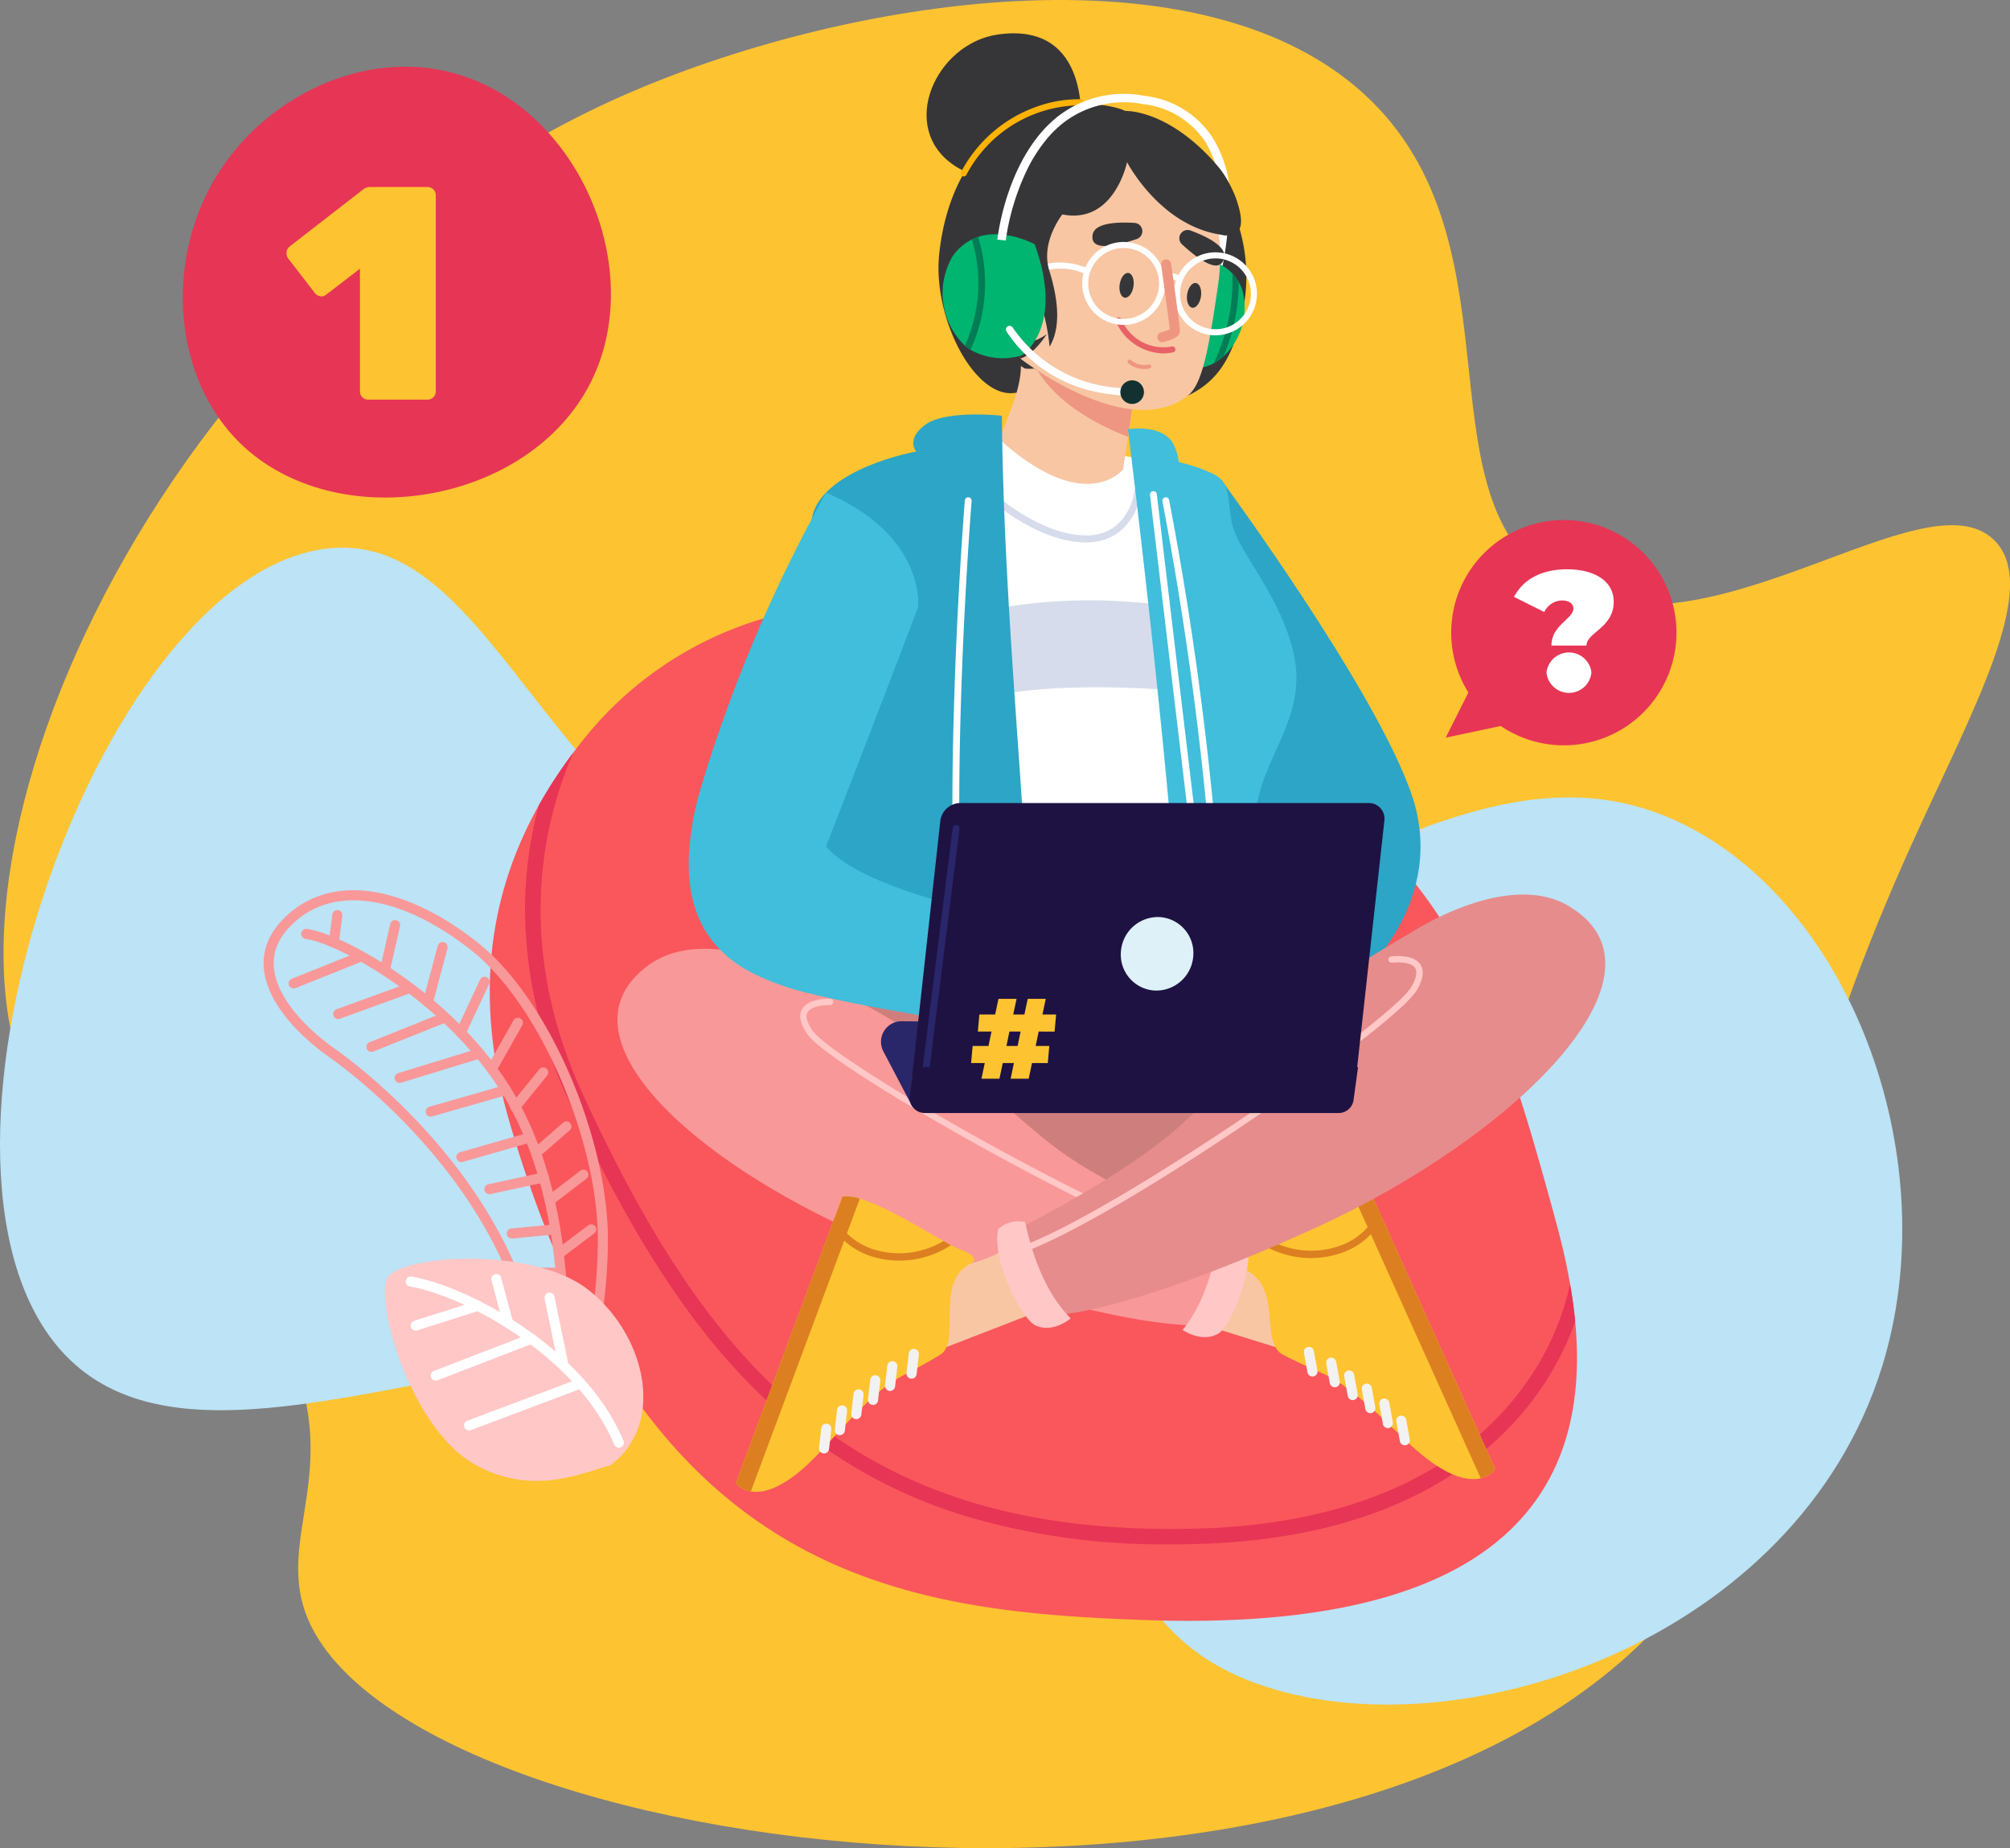 <svg xmlns="http://www.w3.org/2000/svg" width="200" height="183.857" viewBox="0 0 200 183.857"><rect x="0" y="0" width="200" height="183.857" fill="#808080" stroke="none"/><g transform="translate(-28.043 -432.655)"><path d="M89.906,442.219C41.59,463.613,17.347,523.877,33.252,544.783c6.134,8.062,18.159,9.331,23.727,22.537,4.909,11.644-1.258,18.2,1.453,25.756,8.894,24.784,105.169,37.48,136.548-.92,14.073-17.222,2.325-29.1,23.242-75.428,6.03-13.355,13.02-25.689,8.232-30.356-6.892-6.717-28.193,12.192-42.8,4.641-15.01-7.757-3.771-33.2-19.175-48.334C147.967,426.458,111.561,432.63,89.906,442.219Z" fill="#fdc331"/><path d="M215.317,568.6c-8.446,27.268-42.212,38.646-62.089,31.585-13.328-4.735-11.906-14.74-25.223-24.576-32.459-23.979-75.986,9.554-93.3-7.978-17.589-17.81,2.68-77.376,25.663-80.379,17.788-2.325,22.082,31.206,53.264,39.7,34.881,9.508,57.428-24.838,82.316-12.1C212.484,523.308,221.624,548.235,215.317,568.6Z" fill="#bce3f6"/><path d="M142.028,593.821c-24.638-.865-50.12-4.225-63.31-49.625C74.8,530.7,77.347,520.48,81.65,512.78a46.917,46.917,0,0,1,3.44-5.257l0,0q.681-.908,1.375-1.756a35.856,35.856,0,0,1,40.082-10.821,156.991,156.991,0,0,1,27.5,12.877c18.444,11.3,22.77,24.189,28.8,46.3.518,1.9,1.035,4.027,1.427,6.287.211,1.209.385,2.455.505,3.723C186.113,578.263,180.661,595.18,142.028,593.821Z" fill="#f9575c"/><path d="M184.778,564.127a29.054,29.054,0,0,1-3.537,6.862c-4.659,6.675-14.36,14.741-34.12,15.262q-1.3.035-2.575.033a68.779,68.779,0,0,1-20.291-2.769,49.614,49.614,0,0,1-16.986-8.964c-8.465-6.83-15.441-16.821-22.616-32.4a45.3,45.3,0,0,1-4.367-18.529A40.37,40.37,0,0,1,81.65,512.78a46.917,46.917,0,0,1,3.44-5.257c-.3.706-.6,1.444-.883,2.214-2.581,7.079-4.358,18.338,1.834,31.779,12.594,27.335,27.2,44.093,61.041,43.207,19.12-.5,28.448-8.222,32.9-14.61a26.836,26.836,0,0,0,4.286-9.709C184.484,561.613,184.658,562.859,184.778,564.127Z" fill="#e73555"/><path d="M149.534,480.345s15.468,20.988,19,31.44-5.035,17.881-5.035,17.881l-7.953,2.983S147.369,495.737,149.534,480.345Z" fill="#2ca5c6"/><path d="M148.17,539.131c-6.761,2.242-23.278,8.117-30.454,5.738a6.711,6.711,0,0,1-.856-.347,4.511,4.511,0,0,1-1.851-1.562c-2.813-4.285-5.6-22.25-4.35-32.813.157-1.319.233-2.752.259-4.256.036-2.214-.037-4.584-.131-6.97-.354-8.97-1.767-15.164,2.07-17.343a44.774,44.774,0,0,1,10.582-4.151c1.721-.412,4.538-1.274,6.513-1.234l8.555,1.554s7.382,1.231,9.086,2.489,2.574,6.792,5.651,11.863,3.745,10.155.807,15.722c-2.557,4.841-2.107,3-2.442,10.949C151.2,528.5,161.37,534.757,148.17,539.131Z" fill="#fff"/><path d="M129.127,471.722l11.529,1.647c7.486-.748,9.871-3.725,11.1-10.019a17.045,17.045,0,0,0-.4-8.035,10.1,10.1,0,0,0-1.815-5.759c-5.059-6.1-9.515-5.86-9.515-5.86-2.263-1.038-9.742-1.749-14.675,4.239l0,0c-.156.133-3.163,3.319-3.857,10.01C120.829,464.325,125.084,472.471,129.127,471.722Z" fill="#363638"/><g opacity="0.8"><path d="M125.462,493.524a53.425,53.425,0,0,1,21.1-.187l.286,8.177s-13.007-1.446-21.2.639Z" fill="#ccd3e6"/></g><path d="M140.7,473.267l-.9,6.077s-3.719,4.77-12.335-3.011c.981-2.474,2.483-5.652,2.1-8.092a13.357,13.357,0,0,0,1.712,1.265c.221.142.459.29.712.444C134.224,471.309,137.64,473.051,140.7,473.267Z" fill="#f8c6a3"/><path d="M140.7,473.267l-.423,2.844c-2.513-.965-6.86-3.061-9.006-6.6.221.142.459.29.712.444C134.224,471.309,137.64,473.051,140.7,473.267Z" fill="#ee9681"/><g opacity="0.8"><path d="M136.112,486.618c-.125,0-.252,0-.382-.01-5.065-.261-9.707-4.732-9.9-4.922a.347.347,0,0,1,.484-.5c.046.045,4.654,4.478,9.455,4.726,4.6.242,5.156-4.321,5.177-4.515a.347.347,0,0,1,.69.075C141.627,481.527,141.021,486.618,136.112,486.618Z" fill="#ccd3e6"/></g><g opacity="0.8"><path d="M121.756,527.549a.358.358,0,0,1-.094-.1.362.362,0,0,1,.122-.5,42.582,42.582,0,0,1,17.047-5.871,31.228,31.228,0,0,1,7.515-.081.361.361,0,0,1-.107.715,31.124,31.124,0,0,0-7.352.087,41.845,41.845,0,0,0-16.729,5.768A.361.361,0,0,1,121.756,527.549Z" fill="#ccd3e6"/></g><path d="M130.365,542.384a42.983,42.983,0,0,1-15.35-9.271c-.3-.274-.584-.546-.859-.813-1.947-1.891-3.32-.919-3.916-2.009-2.275-4.164-.983-20.5,0-26.5s-3.156-16.987-.929-20.916,9.9-5.3,9.9-5.3-1.086-1.267.975-2.715,7.544-.848,7.544-.848C127.991,499.975,131.67,524.09,130.365,542.384Z" fill="#2ca5c6"/><path d="M124.382,534.942a.339.339,0,0,1-.335-.287c-2.77-18.008-.031-51.878,0-52.218a.339.339,0,1,1,.676.056c-.028.339-2.76,34.13,0,52.058a.339.339,0,0,1-.284.387A.313.313,0,0,1,124.382,534.942Z" fill="#fff"/><path d="M156.73,531.051a18.684,18.684,0,0,1-10.245,10.785c-1-19.8-3.275-42.417-6.206-66.475,0,0,3.086-.543,4.374,1.222a4.911,4.911,0,0,1,.674,2.047,15.922,15.922,0,0,1,3.305,1.11c1.728.8,1.529,1.91,1.942,4.716s4.746,7.148,6.156,13.031-2.328,9.634-3.495,14.57S156.73,531.051,156.73,531.051Z" fill="#40bedb"/><path d="M149.8,534.115a.339.339,0,0,1-.339-.33,335.46,335.46,0,0,0-5.751-51.252.339.339,0,1,1,.665-.137,336.3,336.3,0,0,1,5.764,51.37.339.339,0,0,1-.329.349Z" fill="#fff"/><path d="M149.008,534.115a.339.339,0,0,1-.336-.3c-2.389-19.86-6.163-51.6-6.2-51.922a.339.339,0,0,1,.674-.08c.038.318,3.812,32.061,6.2,51.921a.338.338,0,0,1-.3.377A.281.281,0,0,1,149.008,534.115Z" fill="#fff"/><path d="M128.949,548.376a18.646,18.646,0,0,0,5.1,2.285c13.854,4.409,26.557-2.707,26.557-2.707.768-3.794.293-8.1-.985-9.684a1.39,1.39,0,0,0,.135-1.23L172.506,523.8c-7.251,6.008-16.22,7.975-23.2,12.194h0c-2.012,1.216-3.821,2.287-5.146,3.031a11.5,11.5,0,0,1-7.135.9,34.807,34.807,0,0,1-9.661-3.111s-15.878-7.2-18.855-6.957C106.189,530.045,118.645,543.051,128.949,548.376Z" fill="#cf7e7e"/><path d="M153.489,559.469s-4.087-1.174-5.342-2.5l-2.84,6.686,9.668,3.017S155.109,560.8,153.489,559.469Z" fill="#f8c6a3"/><path d="M176.821,578.791l-12.5-27.74a4.266,4.266,0,0,0-1.705.329c-2.425.884-5.832,3.319-8.029,4.75-.255.169-.5.323-.715.457a8.849,8.849,0,0,1-.927.517c-1.927.868-.912,1.908-.912,1.908,3.593,1.8,1.4,7.122,3.6,8.368,0,0,.933.541,3.907,1.852s5.968,4.465,8.739,7.053c3.575,3.341,5.82,3.734,7.107,3.429A2.377,2.377,0,0,0,176.821,578.791Z" fill="#fdc331"/><path d="M176.821,578.791l-12.5-27.74a4.266,4.266,0,0,0-1.705.329l12.765,28.334A2.377,2.377,0,0,0,176.821,578.791Z" fill="#dc7f21"/><path d="M165.6,553.882l-.371-.825a6.678,6.678,0,0,1-3.77,3.493,8.582,8.582,0,0,1-6.868-.42c-.255.169-.5.323-.715.457a9.32,9.32,0,0,0,7.847.638A7.383,7.383,0,0,0,165.6,553.882Z" fill="#dc7f21"/><path d="M160.961,568.024a.5.5,0,0,0-.95.3l.351,1.927a.5.5,0,0,0,.986-.18L161,568.14A.491.491,0,0,0,160.961,568.024Z" fill="#f3f2f2"/><path d="M158.743,566.952a.5.5,0,0,0-.95.3l.35,1.927a.5.5,0,1,0,.986-.18l-.35-1.927A.488.488,0,0,0,158.743,566.952Z" fill="#f3f2f2"/><path d="M162.749,569.3a.5.5,0,0,0-.95.3l.35,1.927a.5.5,0,0,0,.987-.18l-.351-1.926A.443.443,0,0,0,162.749,569.3Z" fill="#f3f2f2"/><path d="M164.5,570.6a.5.5,0,0,0-.95.3l.35,1.926a.5.5,0,0,0,.987-.179l-.351-1.927A.467.467,0,0,0,164.5,570.6Z" fill="#f3f2f2"/><path d="M166.245,572.085a.5.5,0,0,0-.95.3l.35,1.926a.5.5,0,0,0,.987-.179l-.351-1.927A.512.512,0,0,0,166.245,572.085Z" fill="#f3f2f2"/><path d="M167.932,573.791a.5.5,0,0,0-.95.3l.35,1.926a.5.5,0,0,0,.987-.179l-.351-1.927A.491.491,0,0,0,167.932,573.791Z" fill="#f3f2f2"/><path d="M108.5,529.86s-10.049-5.423-15.87-1.231c-10.645,7.665,7.417,22.412,28.078,29.614s27.369,6.219,27.369,6.219,4.489-1.235,2.9-8.511c0,0-11.909-4.527-18.106-9.271S122.45,536.125,108.5,529.86Z" fill="#f99898"/><path d="M150.174,558.067c-4.334-1.041-13.164-5.092-23.621-10.834-7.821-4.295-16.842-9.784-18.165-11.688-.715-1.028-.9-1.869-.536-2.5.538-.944,2.088-1.041,2.794-1.034a.315.315,0,0,1,.312.337h0a.312.312,0,0,1-.314.291c-.695,0-1.9.115-2.246.718-.285.5.117,1.271.506,1.83,1.067,1.535,8.617,6.369,17.951,11.495,8.038,4.414,18.423,9.562,23.465,10.774Z" fill="#ffc7c6"/><path d="M149.358,554.985c-.488,3.824-1.479,7.3-3.64,9.966,0,0,1.85,1.332,3.539.376,1.291-.73,3.779-6.7,2.831-9.891A3.07,3.07,0,0,0,149.358,554.985Z" fill="#ffc7c6"/><path d="M123.138,558.713s4.108-.793,5.271-2.2l3.28,6.481-9.444,3.657S121.61,560.147,123.138,558.713Z" fill="#f8c6a3"/><path d="M101.257,580.2l10.617-28.513a4.267,4.267,0,0,1,1.723.215c2.478.72,6.041,2.922,8.328,4.2.266.152.516.289.744.409a9.168,9.168,0,0,0,.96.454c1.981.737,1.156,1.295,1.156,1.295-3.9,1.831-1.045,7.748-3.147,9.137,0,0-.9.6-3.774,2.108s-5.657,4.855-8.249,7.621c-3.344,3.573-5.557,4.115-6.861,3.9A2.379,2.379,0,0,1,101.257,580.2Z" fill="#fdc331"/><path d="M101.257,580.2l10.617-28.513a4.267,4.267,0,0,1,1.723.215l-10.843,29.122A2.379,2.379,0,0,1,101.257,580.2Z" fill="#dc7f21"/><path d="M110.791,554.6l.315-.847a6.676,6.676,0,0,0,3.995,3.233,8.583,8.583,0,0,0,6.824-.878c.266.152.516.289.744.409a9.321,9.321,0,0,1-7.787,1.16A7.377,7.377,0,0,1,110.791,554.6Z" fill="#dc7f21"/><path d="M116.362,568.4a.5.5,0,0,1,.968.232l-.221,1.946a.5.5,0,1,1-1-.113l.22-1.946A.531.531,0,0,1,116.362,568.4Z" fill="#f3f2f2"/><path d="M118.5,567.182a.5.5,0,0,1,.968.231l-.221,1.946a.5.5,0,1,1-1-.113l.221-1.946A.509.509,0,0,1,118.5,567.182Z" fill="#f3f2f2"/><path d="M114.663,569.795a.5.5,0,0,1,.968.232l-.221,1.946a.5.5,0,0,1-1-.113l.221-1.946A.5.5,0,0,1,114.663,569.795Z" fill="#f3f2f2"/><path d="M113,571.206a.5.5,0,0,1,.968.232l-.221,1.945a.5.5,0,1,1-1-.113l.221-1.946A.51.51,0,0,1,113,571.206Z" fill="#f3f2f2"/><path d="M111.361,572.8a.5.5,0,0,1,.968.232l-.221,1.946a.5.5,0,1,1-1-.114l.221-1.945A.5.5,0,0,1,111.361,572.8Z" fill="#f3f2f2"/><path d="M109.792,574.619a.5.5,0,0,1,.968.232l-.221,1.946a.5.5,0,0,1-1-.114l.221-1.946A.462.462,0,0,1,109.792,574.619Z" fill="#f3f2f2"/><path d="M168.415,525.454s9.509-6.322,15.69-2.681c11.3,6.656-5.33,23-25.243,32.064s-26.683,8.7-26.683,8.7-4.584-.818-3.665-8.209c0,0,11.444-5.6,17.18-10.893S155.1,532.973,168.415,525.454Z" fill="#e68c8c"/><path d="M129.508,557.365c4.22-1.434,12.641-6.278,22.528-12.955,7.394-4.994,15.872-11.288,17.016-13.3.617-1.09.72-1.944.3-2.539-.623-.89-2.175-.845-2.877-.773a.315.315,0,0,0-.28.364h0a.315.315,0,0,0,.34.262c.691-.069,1.9-.061,2.3.508.33.472,0,1.277-.336,1.868-.922,1.627-8,7.134-16.821,13.094-7.6,5.133-17.468,11.212-22.378,12.881Z" fill="#ffc7c6"/><path d="M130.038,554.221c.837,3.764,2.142,7.134,4.538,9.59,0,0-1.719,1.5-3.49.7-1.352-.609-4.377-6.328-3.725-9.59A3.073,3.073,0,0,1,130.038,554.221Z" fill="#ffc7c6"/><path d="M128.753,524.055l-.764,10.911s-12.974-1.853-19.345-3.476A26.191,26.191,0,0,1,102.8,529.4c-3.516-1.869-6.433-5.122-6.217-11.463a29.022,29.022,0,0,1,1.259-7.123,147.25,147.25,0,0,1,12.4-29.149c9.992,4.276,9.152,11.393,9.152,11.393-2.851,7.6-9.152,23.793-9.152,23.793C113.9,521.313,128.753,524.055,128.753,524.055Z" fill="#40bedb"/><path d="M135.565,445.37s1.2-10.63-8.235-9.282c-6.164.88-9.978,9.233-4.342,13.026S135.565,445.37,135.565,445.37Z" fill="#363638"/><path d="M123.936,450.206a.3.3,0,0,1-.262-.443,13.632,13.632,0,0,1,7.532-6.5,12.319,12.319,0,0,1,4.377-.733.3.3,0,1,1-.036.6,12.922,12.922,0,0,0-11.349,6.928A.3.3,0,0,1,123.936,450.206Z" fill="#fdb205"/><path d="M130.032,469.322s-7.353-4.113-5.908-12.676,7.083-13.717,15.727-11.234C139.851,445.412,139.013,470.166,130.032,469.322Z" fill="#363638"/><path d="M150.479,453.577s.75,7.351-.589,8.415-2.653-1.843-2.653-1.843S149.063,453.657,150.479,453.577Z" fill="#363638"/><path d="M147.094,462.659s2.193-1.926,2.919.435-.748,6.7-3.478,5.547Z" fill="#ef6a3f"/><path d="M149.792,468.105a4.973,4.973,0,0,1-1,.71,5.475,5.475,0,0,1-5.337-.307s-2.763-3.6,1.321-9.935c0,0,3.746-.986,5.886,1.279a4.425,4.425,0,0,1,.643.873,5.051,5.051,0,0,1,.317.665A6.662,6.662,0,0,1,149.792,468.105Z" fill="#00b570"/><path d="M149.693,459.084a30.739,30.739,0,0,0,.46-3.062.463.463,0,0,1-.166.043,1.034,1.034,0,0,1-.687-.242c-.1,1.087-.256,2.075-.411,2.89Z" fill="#fff"/><path d="M149.792,468.105a4.973,4.973,0,0,1-1,.71,18.813,18.813,0,0,0,1.87-8.963,4.425,4.425,0,0,1,.643.873A19.327,19.327,0,0,1,149.792,468.105Z" fill="#007d55"/><path d="M148.96,462.929c-.1.629-.188,1.221-.281,1.78-.69,4.191-1.324,6.449-2.487,7.343-5.893,4.521-16.286-3.469-16.62-3.727l-.008-.007q-.051-.733-.074-1.447a37.357,37.357,0,0,1,1.276-11.1,8.455,8.455,0,0,1,6.662-7.506c3.756-.767,6.719,1.275,8.551,2.152,2.766,1.326,4.032,5.343,3.253,10.683C149.138,461.741,149.049,462.351,148.96,462.929Z" fill="#f8c6a3"/><path d="M143.692,467.813a5.306,5.306,0,0,1-4.627-3.188.3.3,0,0,1,.555-.226h0a4.517,4.517,0,0,0,5.036,2.72.3.3,0,0,1,.114.588A5.721,5.721,0,0,1,143.692,467.813Z" fill="#e76266"/><path d="M141.158,456.432a.824.824,0,0,0-.219-1.6c-1.526-.1-3.971-.061-4.176,1.168-.3,1.8,2.545,1.048,4.342.449Z" fill="#363638"/><path d="M145.652,456.961a.824.824,0,0,1,.846-1.376c1.436.525,3.658,1.546,3.35,2.753-.45,1.765-2.752-.067-4.155-1.339Z" fill="#363638"/><path d="M141.264,469.285a2.617,2.617,0,0,0,1.145.025.2.2,0,1,0-.093-.386h0a2.121,2.121,0,0,1-1.741-.435.2.2,0,1,0-.264.3A2.253,2.253,0,0,0,141.264,469.285Z" fill="#ee9681"/><path d="M140.827,461.142c-.1.678-.491,1.183-.871,1.126s-.606-.652-.5-1.331.491-1.184.871-1.127S140.928,460.463,140.827,461.142Z" fill="#363638"/><path d="M147.543,462.141c-.1.679-.491,1.184-.87,1.127s-.606-.653-.505-1.331.491-1.184.87-1.127S147.644,461.462,147.543,462.141Z" fill="#363638"/><path d="M132.191,465.9c-.044.071-1.244,2.008-2.619,2.425h0l-.006-.008q-.051-.732-.074-1.448A5.245,5.245,0,0,0,132.191,465.9Z" fill="#363638"/><path d="M131.649,461s-2.172-4.05-4.587-1.481c-1.99,2.117.16,8.863,3.82,7.06Z" fill="#ff9b79"/><path d="M130.6,465.472a.282.282,0,0,1-.24-.29,4.717,4.717,0,0,0-2.152-4.165.282.282,0,0,1,.284-.488,5.282,5.282,0,0,1,2.432,4.675.283.283,0,0,1-.293.271Z" fill="#363638"/><path d="M128.25,463.391a.283.283,0,0,1-.1-.523,2.717,2.717,0,0,1,2.051-.374.283.283,0,0,1-.219.521,2.244,2.244,0,0,0-1.544.339A.278.278,0,0,1,128.25,463.391Z" fill="#363638"/><path d="M138.379,464.709a4.128,4.128,0,1,1,5.33-2.384A4.133,4.133,0,0,1,138.379,464.709Zm2.731-7.15a3.526,3.526,0,1,0,2.036,4.551A3.53,3.53,0,0,0,141.11,457.559Z" fill="#fff"/><path d="M136.125,459.931a.3.3,0,0,1-.109-.027,6.12,6.12,0,0,0-4.351-.235.3.3,0,0,1-.216-.563,6.66,6.66,0,0,1,4.818.25.3.3,0,0,1-.142.575Z" fill="#fff"/><path d="M147.512,465.741a4.128,4.128,0,1,1,5.329-2.383A4.133,4.133,0,0,1,147.512,465.741Zm2.731-7.149a3.525,3.525,0,1,0,2.035,4.551A3.528,3.528,0,0,0,150.243,458.592Z" fill="#fff"/><path d="M143.514,460.576a.292.292,0,0,1-.115-.106.3.3,0,0,1,.1-.415,1.858,1.858,0,0,1,2.09.161.3.3,0,1,1-.367.478,1.263,1.263,0,0,0-1.4-.129A.3.3,0,0,1,143.514,460.576Z" fill="#fff"/><path d="M145.725,446.71a9.9,9.9,0,0,1,5.354,5.822c.55,1.632,1.011,3.785-1.283,3.507-6.259-.76-9.608-7.254-9.608-7.254s-1.219,5.985-6.135,5.254-4.759-4.439-1.965-6.536C134.365,445.794,140.163,444.2,145.725,446.71Z" fill="#363638"/><path d="M134.247,453.351s-2.8,3-1.794,6.234,1.071,5.823.025,7.559a19.707,19.707,0,0,0-1.516-5.983c-1.022-2.117-1.977-3.73-1.239-6.174C130.23,453.31,131.456,451.7,134.247,453.351Z" fill="#363638"/><path d="M129.7,468.007a6.449,6.449,0,0,1-5.087-.558,5.348,5.348,0,0,1-.562-.409,7.247,7.247,0,0,1-1.2-8.918,5.062,5.062,0,0,1,1.9-1.643,4.418,4.418,0,0,1,.628-.258c2.693-.883,5.613.732,5.613.732C134.046,465.36,129.7,468.007,129.7,468.007Z" fill="#00b570"/><path d="M137.328,471.682a14.037,14.037,0,0,1-9.153-6.077.367.367,0,0,1,.636-.365,13.865,13.865,0,0,0,11.012,6.022.367.367,0,0,1-.04.733A16.929,16.929,0,0,1,137.328,471.682Z" fill="#fff"/><path d="M141.845,471.9a1.174,1.174,0,1,1-.915-1.385A1.174,1.174,0,0,1,141.845,471.9Z" fill="#143131"/><path d="M124.615,467.449a5.348,5.348,0,0,1-.562-.409,15.094,15.094,0,0,0,.694-10.561,4.418,4.418,0,0,1,.628-.258A15.829,15.829,0,0,1,124.615,467.449Z" fill="#007d55"/><path d="M150.337,450.831a10.1,10.1,0,0,0-1.414-1.991,9.466,9.466,0,0,0-.9-2,8.526,8.526,0,0,0-6.239-3.827,9.907,9.907,0,0,0-7.841,1.787,11.067,11.067,0,0,0-1.807,1.759,15.521,15.521,0,0,0-1.857,2.9,24.058,24.058,0,0,0-2.165,7.121l-.831-.089c.037-.342.975-8.389,6.151-12.354a10.716,10.716,0,0,1,8.477-1.948,9.32,9.32,0,0,1,6.822,4.21A12.073,12.073,0,0,1,150.337,450.831Z" fill="#fff"/><path d="M118.826,542.738l-2.888-5.494a2.044,2.044,0,0,1,1.831-2.995l45.4.49-1.339,7.033Z" fill="#292669"/><path d="M161.049,541.191H120.416a1.559,1.559,0,0,1-1.579-1.775l2.77-25.1a2.034,2.034,0,0,1,1.972-1.775h40.632a1.558,1.558,0,0,1,1.579,1.775l-2.77,25.1A2.034,2.034,0,0,1,161.049,541.191Z" fill="#1e1242"/><path d="M119.811,542.274a.309.309,0,0,1-.043,0,.344.344,0,0,1-.3-.383L122.843,515a.343.343,0,0,1,.68.085l-3.372,26.89A.344.344,0,0,1,119.811,542.274Z" fill="#292669"/><path d="M139.578,527.311a3.576,3.576,0,0,0,3.318,3.88,3.691,3.691,0,0,0,3.879-3.421,3.577,3.577,0,0,0-3.317-3.881A3.693,3.693,0,0,0,139.578,527.311Z" fill="#def1f8"/><path d="M161.244,543.378H120.052a1.5,1.5,0,0,1-1.481-1.7l.392-2.87h44.209l-.447,3.275A1.494,1.494,0,0,1,161.244,543.378Z" fill="#1e1242"/><path d="M131.394,535.275l-.3,1.432h1.358l-.152,1.705h-1.571l-.329,1.557h-1.8l.33-1.557h-1.111l-.33,1.557H125.7l.329-1.557h-1.358l.152-1.705H126.4l.3-1.432h-1.358l.152-1.7h1.571l.329-1.557h1.8l-.33,1.557h1.111l.33-1.557h1.795l-.329,1.557h1.358l-.152,1.705Zm-1.8,0h-1.111l-.295,1.432H129.3Z" fill="#fdc331"/><path d="M172.442,495.594a11.207,11.207,0,1,0,11.207-11.207A11.207,11.207,0,0,0,172.442,495.594Z" fill="#e73555"/><path d="M177.918,504.76l-6.022,1.275,2.607-5.19Z" fill="#e73555"/><path d="M184.6,493.188c0-.525-.508-.8-1.135-.8a2,2,0,0,0-1.761,1.152l-3.015-1.507c.864-1.626,2.574-2.744,5.284-2.744,2.659,0,4.64,1.118,4.64,3.235,0,2.591-2.709,3.048-2.709,4.352h-3.489C182.419,494.831,184.6,494.221,184.6,493.188Zm-2.676,6.368a2.25,2.25,0,0,1,4.471,0,2.246,2.246,0,0,1-4.471,0Z" fill="#fff"/><path d="M144.078,458.955s.9,6.338.871,6.641-1.247.6-1.247.6" fill="none" stroke="#ee9681" stroke-linecap="round" stroke-miterlimit="10" stroke-width="1"/><path d="M85.727,571.008a50.9,50.9,0,0,0,2.3-14.556c.2-9.924-5.66-24.068-12.838-29.7s-14.4-6.8-18.744-2.172.73,10.077,4.63,12.818S81.689,553.454,81.7,572.084" fill="none" stroke="#f99898" stroke-linecap="round" stroke-linejoin="round" stroke-width="1"/><path d="M58.512,525.558c3.5.477,13.98,6.277,19.667,15.2,8.168,12.813,5.424,30.858,5.424,30.858" fill="none" stroke="#f99898" stroke-linecap="round" stroke-linejoin="round" stroke-width="1"/><line y1="2.68" x2="6.687" transform="translate(57.26 527.809)" fill="none" stroke="#f99898" stroke-linecap="round" stroke-linejoin="round" stroke-width="1"/><line y1="2.556" x2="7.036" transform="translate(61.7 530.97)" fill="none" stroke="#f99898" stroke-linecap="round" stroke-linejoin="round" stroke-width="1"/><line y1="2.881" x2="7.194" transform="translate(65.003 533.919)" fill="none" stroke="#f99898" stroke-linecap="round" stroke-linejoin="round" stroke-width="1"/><line x1="7.945" y2="2.436" transform="translate(67.808 537.452)" fill="none" stroke="#f99898" stroke-linecap="round" stroke-linejoin="round" stroke-width="1"/><line x1="7.496" y2="2.142" transform="translate(70.895 541.096)" fill="none" stroke="#f99898" stroke-linecap="round" stroke-linejoin="round" stroke-width="1"/><line x1="6.744" y2="1.927" transform="translate(73.952 545.833)" fill="none" stroke="#f99898" stroke-linecap="round" stroke-linejoin="round" stroke-width="1"/><line x1="5.427" y2="1.173" transform="translate(76.744 549.781)" fill="none" stroke="#f99898" stroke-linecap="round" stroke-linejoin="round" stroke-width="1"/><line x1="4.338" y2="0.418" transform="translate(78.962 554.949)" fill="none" stroke="#f99898" stroke-linecap="round" stroke-linejoin="round" stroke-width="1"/><line x1="3.769" y1="0.045" transform="translate(80.066 559.231)" fill="none" stroke="#f99898" stroke-linecap="round" stroke-linejoin="round" stroke-width="1"/><line y1="2.433" x2="3.233" transform="translate(83.644 554.949)" fill="none" stroke="#f99898" stroke-linecap="round" stroke-linejoin="round" stroke-width="1"/><line y1="2.567" x2="3.354" transform="translate(82.737 549.514)" fill="none" stroke="#f99898" stroke-linecap="round" stroke-linejoin="round" stroke-width="1"/><line y1="2.64" x2="3.02" transform="translate(81.386 544.711)" fill="none" stroke="#f99898" stroke-linecap="round" stroke-linejoin="round" stroke-width="1"/><line y1="3.431" x2="2.78" transform="translate(79.314 539.341)" fill="none" stroke="#f99898" stroke-linecap="round" stroke-linejoin="round" stroke-width="1"/><line y1="4.507" x2="1.027" transform="translate(66.332 524.683)" fill="none" stroke="#f99898" stroke-linecap="round" stroke-linejoin="round" stroke-width="1"/><line y1="5.485" x2="1.458" transform="translate(70.624 526.872)" fill="none" stroke="#f99898" stroke-linecap="round" stroke-linejoin="round" stroke-width="1"/><line y1="5.067" x2="2.367" transform="translate(73.897 530.322)" fill="none" stroke="#f99898" stroke-linecap="round" stroke-linejoin="round" stroke-width="1"/><line y1="4.602" x2="2.599" transform="translate(76.975 534.404)" fill="none" stroke="#f99898" stroke-linecap="round" stroke-linejoin="round" stroke-width="1"/><line y1="2.734" x2="0.348" transform="translate(61.258 523.691)" fill="none" stroke="#f99898" stroke-linecap="round" stroke-linejoin="round" stroke-width="1"/><path d="M88.8,578.409c-2.736.731-7.819,3.194-13.619-.128S65.7,563.785,66.44,560.1c.517-2.575,14.121-3.6,19.9.685S94.491,574.13,88.8,578.409Z" fill="#ffc7c6"/><path d="M68.908,560.143c5.5.924,17,7.06,20.712,16.033" fill="none" stroke="#fff" stroke-linecap="round" stroke-miterlimit="10" stroke-width="1"/><line y1="1.97" x2="6.196" transform="translate(69.397 562.56)" fill="none" stroke="#fff" stroke-linecap="round" stroke-miterlimit="10" stroke-width="1"/><line x2="1.165" y2="4.364" transform="translate(77.432 559.897)" fill="none" stroke="#fff" stroke-linecap="round" stroke-miterlimit="10" stroke-width="1"/><line y1="3.665" x2="9.501" transform="translate(71.407 565.834)" fill="none" stroke="#fff" stroke-linecap="round" stroke-miterlimit="10" stroke-width="1"/><line x2="1.376" y2="6.653" transform="translate(82.724 561.752)" fill="none" stroke="#fff" stroke-linecap="round" stroke-miterlimit="10" stroke-width="1"/><line y1="4.182" x2="11.116" transform="translate(74.71 570.277)" fill="none" stroke="#fff" stroke-linecap="round" stroke-miterlimit="10" stroke-width="1"/><path d="M49.511,450.29C54.3,442.348,64.069,437.555,73,439.879c12.467,3.246,19.482,19.366,13.88,30.7-6.1,12.339-25.422,15.487-34.968,6.14C45.288,470.229,44.414,458.744,49.511,450.29Z" fill="#e73555"/><path d="M64.1,472.168a.78.78,0,0,1-.242-.574V459.387l-3.384,2.6a.683.683,0,0,1-.454.15.862.862,0,0,1-.694-.392l-2.66-3.445a1.376,1.376,0,0,1-.12-.453.861.861,0,0,1,.1-.408.885.885,0,0,1,.287-.317l7.282-5.65a1.141,1.141,0,0,1,.665-.212h5.711a.828.828,0,0,1,.816.816v19.519a.826.826,0,0,1-.816.816H64.669A.78.78,0,0,1,64.1,472.168Z" fill="#fdc331"/></g></svg>